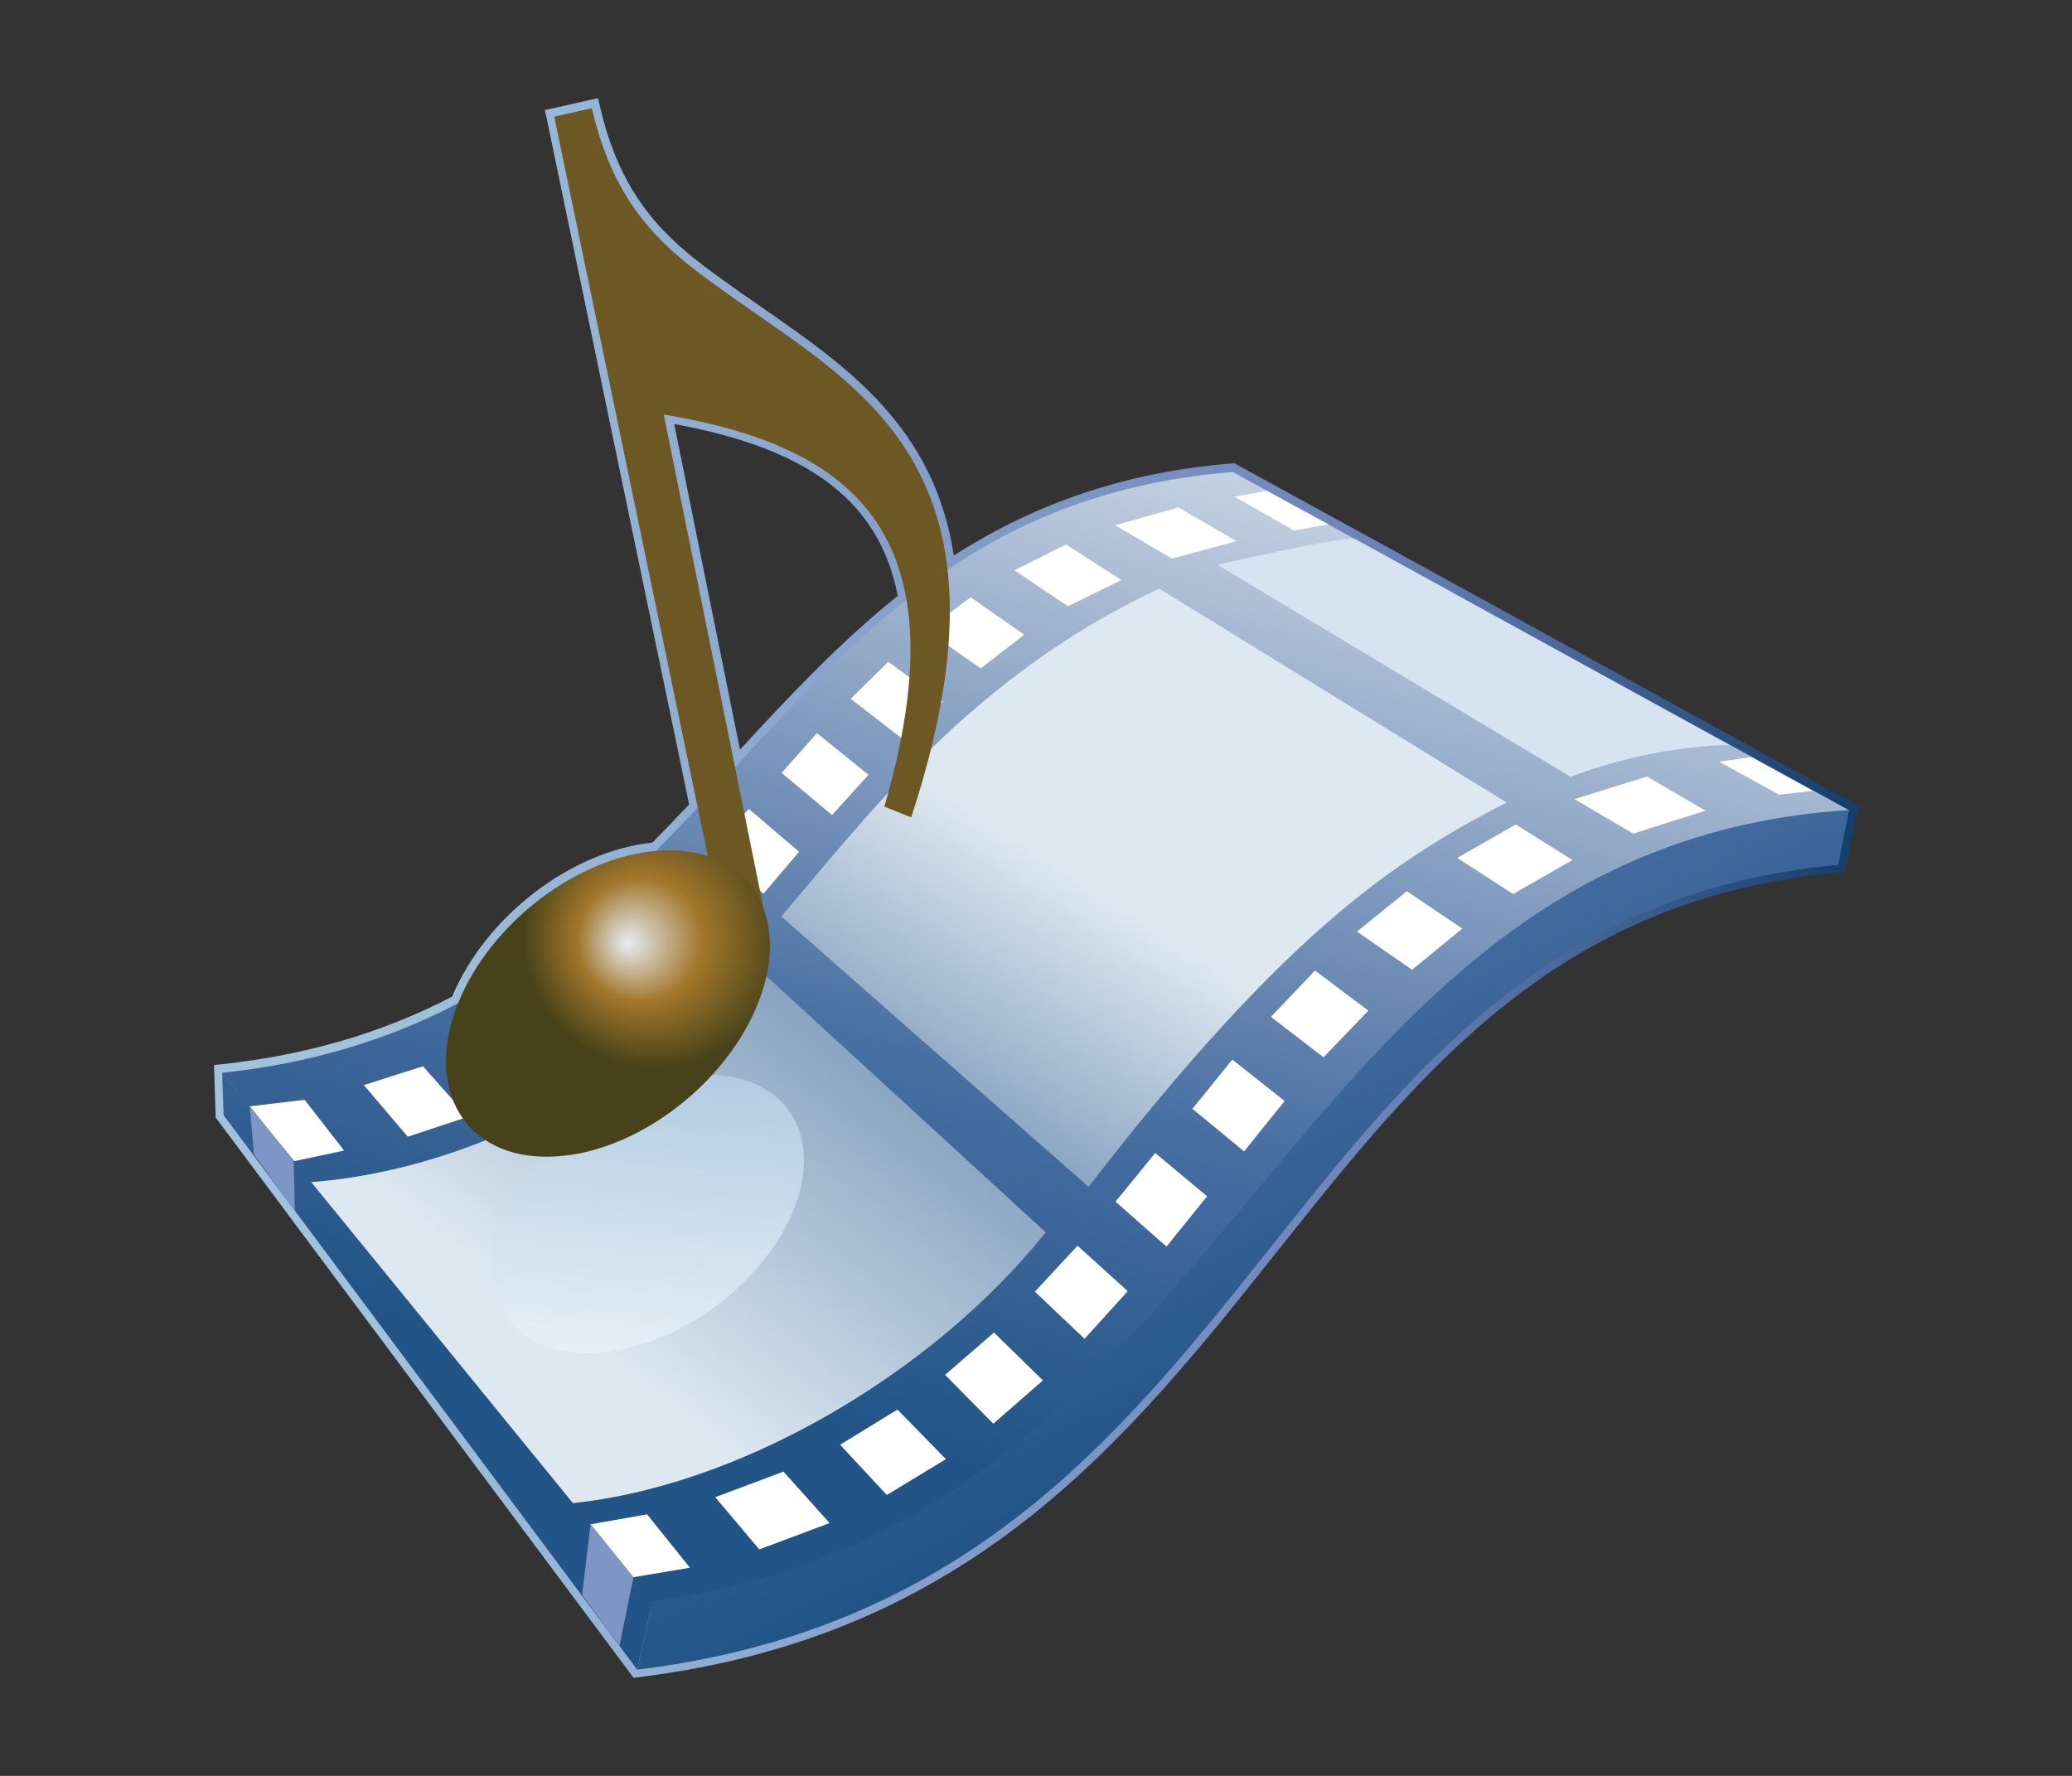 <?xml version="1.0" encoding="UTF-8" standalone="no"?>
<!DOCTYPE svg PUBLIC "-//W3C//DTD SVG 1.1 Tiny//EN" "http://www.w3.org/Graphics/SVG/1.1/DTD/svg11-tiny.dtd">
<svg xmlns="http://www.w3.org/2000/svg" xmlns:xlink="http://www.w3.org/1999/xlink" width="42" height="36" viewBox="0 0 42 36">
<rect x="0" y="0" width="42" height="36" fill="#333333" stroke="none"/>
<rect fill="none" height="36" width="42"/>
<linearGradient id="SVGID_1" gradientUnits="userSpaceOnUse" x1="4.34" y1="18" x2="37.66" y2="18">
<stop stop-color="#A1C1DC" offset="0.1"/>
<stop stop-color="#6C82B9" offset="0.71"/>
<stop stop-color="#173F6C" offset="0.99"/>
</linearGradient>
<path d="M12.842,34.012l-0.057-0.078l-6.937-9.3l-0.042-0.059l-1.405-1.881L4.37,22.653v-0.052l-0.027-0.858 L4.34,21.59l0.149-0.015c1.725-0.188,3.256-0.634,4.676-1.372c0.68-1.623,2.405-2.95,4.057-3.121 c0.235-0.238,0.481-0.492,0.747-0.774L11.079,2.388L11.044,2.23l0.157-0.033l0.762-0.172l0.159-0.036l0.037,0.159 c0.482,2.094,1.557,2.859,2.694,3.67l0.098,0.07c0.172,0.12,0.348,0.243,0.523,0.364c1.704,1.185,3.464,2.408,3.86,5.01 c1.691-1.087,3.54-1.699,5.645-1.868l0.047-0.002l0.042,0.024l1.62,0.889l0.319,0.174l0.527,0.289l1.251,0.686l8.768,4.814 l0.106,0.057l-0.018,0.131l-0.219,1.099l-0.022,0.118l-0.125,0.013c-5.685,0.518-8.448,3.993-11.377,7.671 c-3.057,3.844-6.22,7.818-12.963,8.643L12.842,34.012L12.842,34.012z M13.666,8.596L15,15.196c0.997-1.081,2.029-2.183,3.198-3.116 C17.83,10.181,16.425,9.099,13.666,8.596L13.666,8.596z" fill="url(#SVGID_1)"/>
<linearGradient id="SVGID_2" gradientUnits="userSpaceOnUse" x1="25.09" y1="3.25" x2="18.28" y2="29.64">
<stop stop-color="#FFFFFF" offset="0"/>
<stop stop-color="#486EA2" offset="0.71"/>
<stop stop-color="#225487" offset="0.99"/>
</linearGradient>
<path d="M4.504,21.748c10.374-1.113,10.566-11.391,20.483-12.18l12.506,6.863 c-12.585,1.681-11.545,14.341-24.322,16.136L4.504,21.748z" fill="url(#SVGID_2)"/>
<linearGradient id="SVGID_3" gradientUnits="userSpaceOnUse" x1="11.67" y1="27.2" x2="22.42" y2="12.96">
<stop stop-color="#DEE8F1" offset="0"/>
<stop stop-color="#225487" offset="1"/>
</linearGradient>
<path d="M6.254,23.966c1.579-0.102,5.475-0.806,8.816-4.604l6.127,5.619c-2.307,2.884-6.286,5.21-9.765,5.507 L6.254,23.966z" fill="url(#SVGID_3)"/>
<linearGradient id="SVGID_4" gradientUnits="userSpaceOnUse" x1="22.63" y1="18.3" x2="16.39" y2="28">
<stop stop-color="#DEE8F1" offset="0"/>
<stop stop-color="#225487" offset="1"/>
</linearGradient>
<path d="M15.837,18.577c1.691-1.97,3.833-4.857,7.662-6.644l7.04,4.334c-2.24,1.156-4.458,2.596-8.474,7.792 L15.837,18.577z" fill="url(#SVGID_4)"/>
<path d="M24.679,11.449c0,0,2.42-0.559,2.777-0.528l7.598,4.183c0,0-1.459-0.021-3.218,0.643L24.679,11.449z" fill="#D6E3F1"/>
<polygon fill="#FFFFFF" points="5.01,22.433 6.175,22.295 6.975,23.324 5.913,23.549 "/>
<polygon fill="#FFFFFF" points="7.375,21.997 8.266,23.043 9.482,22.64 8.574,21.615 "/>
<polygon fill="#FFFFFF" points="9.574,21.165 10.499,22.191 11.537,21.608 10.586,20.609 "/>
<polygon fill="#FFFFFF" points="11.421,20.037 12.384,21.011 13.269,20.314 12.271,19.342 "/>
<polygon fill="#FFFFFF" points="13.02,18.701 14.011,19.635 14.791,18.83 13.778,17.914 "/>
<polygon fill="#FFFFFF" points="14.442,17.202 15.475,18.118 16.197,17.266 15.179,16.398 "/>
<polygon fill="#FFFFFF" points="15.844,15.668 16.866,16.522 17.604,15.706 16.559,14.862 "/>
<polygon fill="#FFFFFF" points="17.244,14.166 18.299,14.983 19.106,14.222 18.006,13.415 "/>
<polygon fill="#FFFFFF" points="18.777,12.774 19.879,13.55 20.761,12.867 19.676,12.108 "/>
<polygon fill="#FFFFFF" points="20.562,11.561 21.648,12.29 22.73,11.758 21.609,11.037 "/>
<polygon fill="#FFFFFF" points="22.604,10.648 23.753,11.323 25.063,10.971 23.888,10.287 "/>
<polygon fill="#FFFFFF" points="25.024,10.068 26.227,10.754 26.93,10.631 25.677,9.949 "/>
<polygon fill="#FFFFFF" points="11.811,30.928 13.116,30.698 13.985,31.78 12.649,32.004 "/>
<polygon fill="#FFFFFF" points="14.498,30.351 15.391,31.409 16.816,30.875 15.881,29.832 "/>
<polygon fill="#FFFFFF" points="17.029,29.287 18.192,28.574 19.174,29.579 17.976,30.306 "/>
<polygon fill="#FFFFFF" points="19.158,27.871 20.135,28.861 21.14,27.983 20.148,27.013 "/>
<polygon fill="#FFFFFF" points="20.978,26.184 21.984,27.14 22.859,26.174 21.842,25.253 "/>
<polygon fill="#FFFFFF" points="22.612,24.36 23.645,25.271 24.468,24.251 23.416,23.373 "/>
<polygon fill="#FFFFFF" points="24.171,22.477 25.218,23.341 26.04,22.319 24.979,21.479 "/>
<polygon fill="#FFFFFF" points="25.762,20.613 26.828,21.433 27.736,20.487 26.656,19.675 "/>
<polygon fill="#FFFFFF" points="27.506,18.885 28.624,19.658 29.642,18.824 28.518,18.066 "/>
<polygon fill="#FFFFFF" points="29.538,17.391 30.671,18.123 31.874,17.434 30.726,16.714 "/>
<polygon fill="#FFFFFF" points="31.916,16.199 33.104,16.899 34.571,16.434 33.386,15.741 "/>
<polygon fill="#FFFFFF" points="34.844,15.44 36.06,16.109 36.745,16.033 35.5,15.349 "/>
<linearGradient id="SVGID_5" gradientUnits="userSpaceOnUse" x1="14.3" y1="2.22" x2="26.79" y2="28.48">
<stop stop-color="#FFFFFF" offset="0"/>
<stop stop-color="#486EA2" offset="0.71"/>
<stop stop-color="#225487" offset="0.99"/>
</linearGradient>
<path d="M13.232,32.458c12.06-1.605,12.525-15.277,24.25-16.038l-0.223,1.113 C25.511,18.605,26.003,32.25,12.916,33.847L13.232,32.458z" fill="url(#SVGID_5)"/>
<polygon fill="url(#SVGID_2)" points="13.232,32.458 4.504,21.748 4.532,22.606 12.916,33.847 "/>
<polygon fill="#7D96C5" points="12.839,31.979 12.556,33.363 11.799,32.325 11.973,30.891 "/>
<polygon fill="#7D96C5" points="5.063,22.42 5.147,23.398 5.977,24.548 5.953,23.545 "/>
<linearGradient id="SVGID_7" gradientUnits="userSpaceOnUse" x1="12.63" y1="30.81" x2="13.51" y2="19.84">
<stop stop-color="#FFFFFF" offset="0.05"/>
<stop stop-color="#A1C1DC" offset="1"/>
</linearGradient>
<path d="M16.126,24.422c-0.565,1.555-2.365,2.897-4.022,3.002c-1.654,0.103-2.539-1.072-1.975-2.624 c0.563-1.555,2.364-2.897,4.021-3.004C15.805,21.694,16.689,22.867,16.126,24.422z" fill="url(#SVGID_7)"/>
<path d="M14.487,18.025l-3.252-15.66l0.762-0.171c0.51,2.215,1.676,2.994,2.856,3.836 c2.69,1.907,5.913,3.547,3.617,10.54l-0.544-0.218c1.583-5.44-0.518-7.292-4.471-7.949l2.114,10.467L14.487,18.025z" fill="#6D5723"/>
<radialGradient id="SVGID_8" gradientUnits="userSpaceOnUse" cx="13.33" cy="18.95" fx="12.7" fy="19.13" r="2.87">
<stop stop-color="#E6EDF3" offset="0"/>
<stop stop-color="#A2762B" offset="0.44"/>
<stop stop-color="#474219" offset="0.94"/>
</radialGradient>
<path d="M15.434,20.15c-0.58,1.712-2.439,3.188-4.158,3.292c-1.717,0.11-2.644-1.193-2.063-2.906 c0.578-1.709,2.438-3.184,4.158-3.292C15.087,17.136,16.014,18.437,15.434,20.15z" fill="url(#SVGID_8)"/>
</svg>